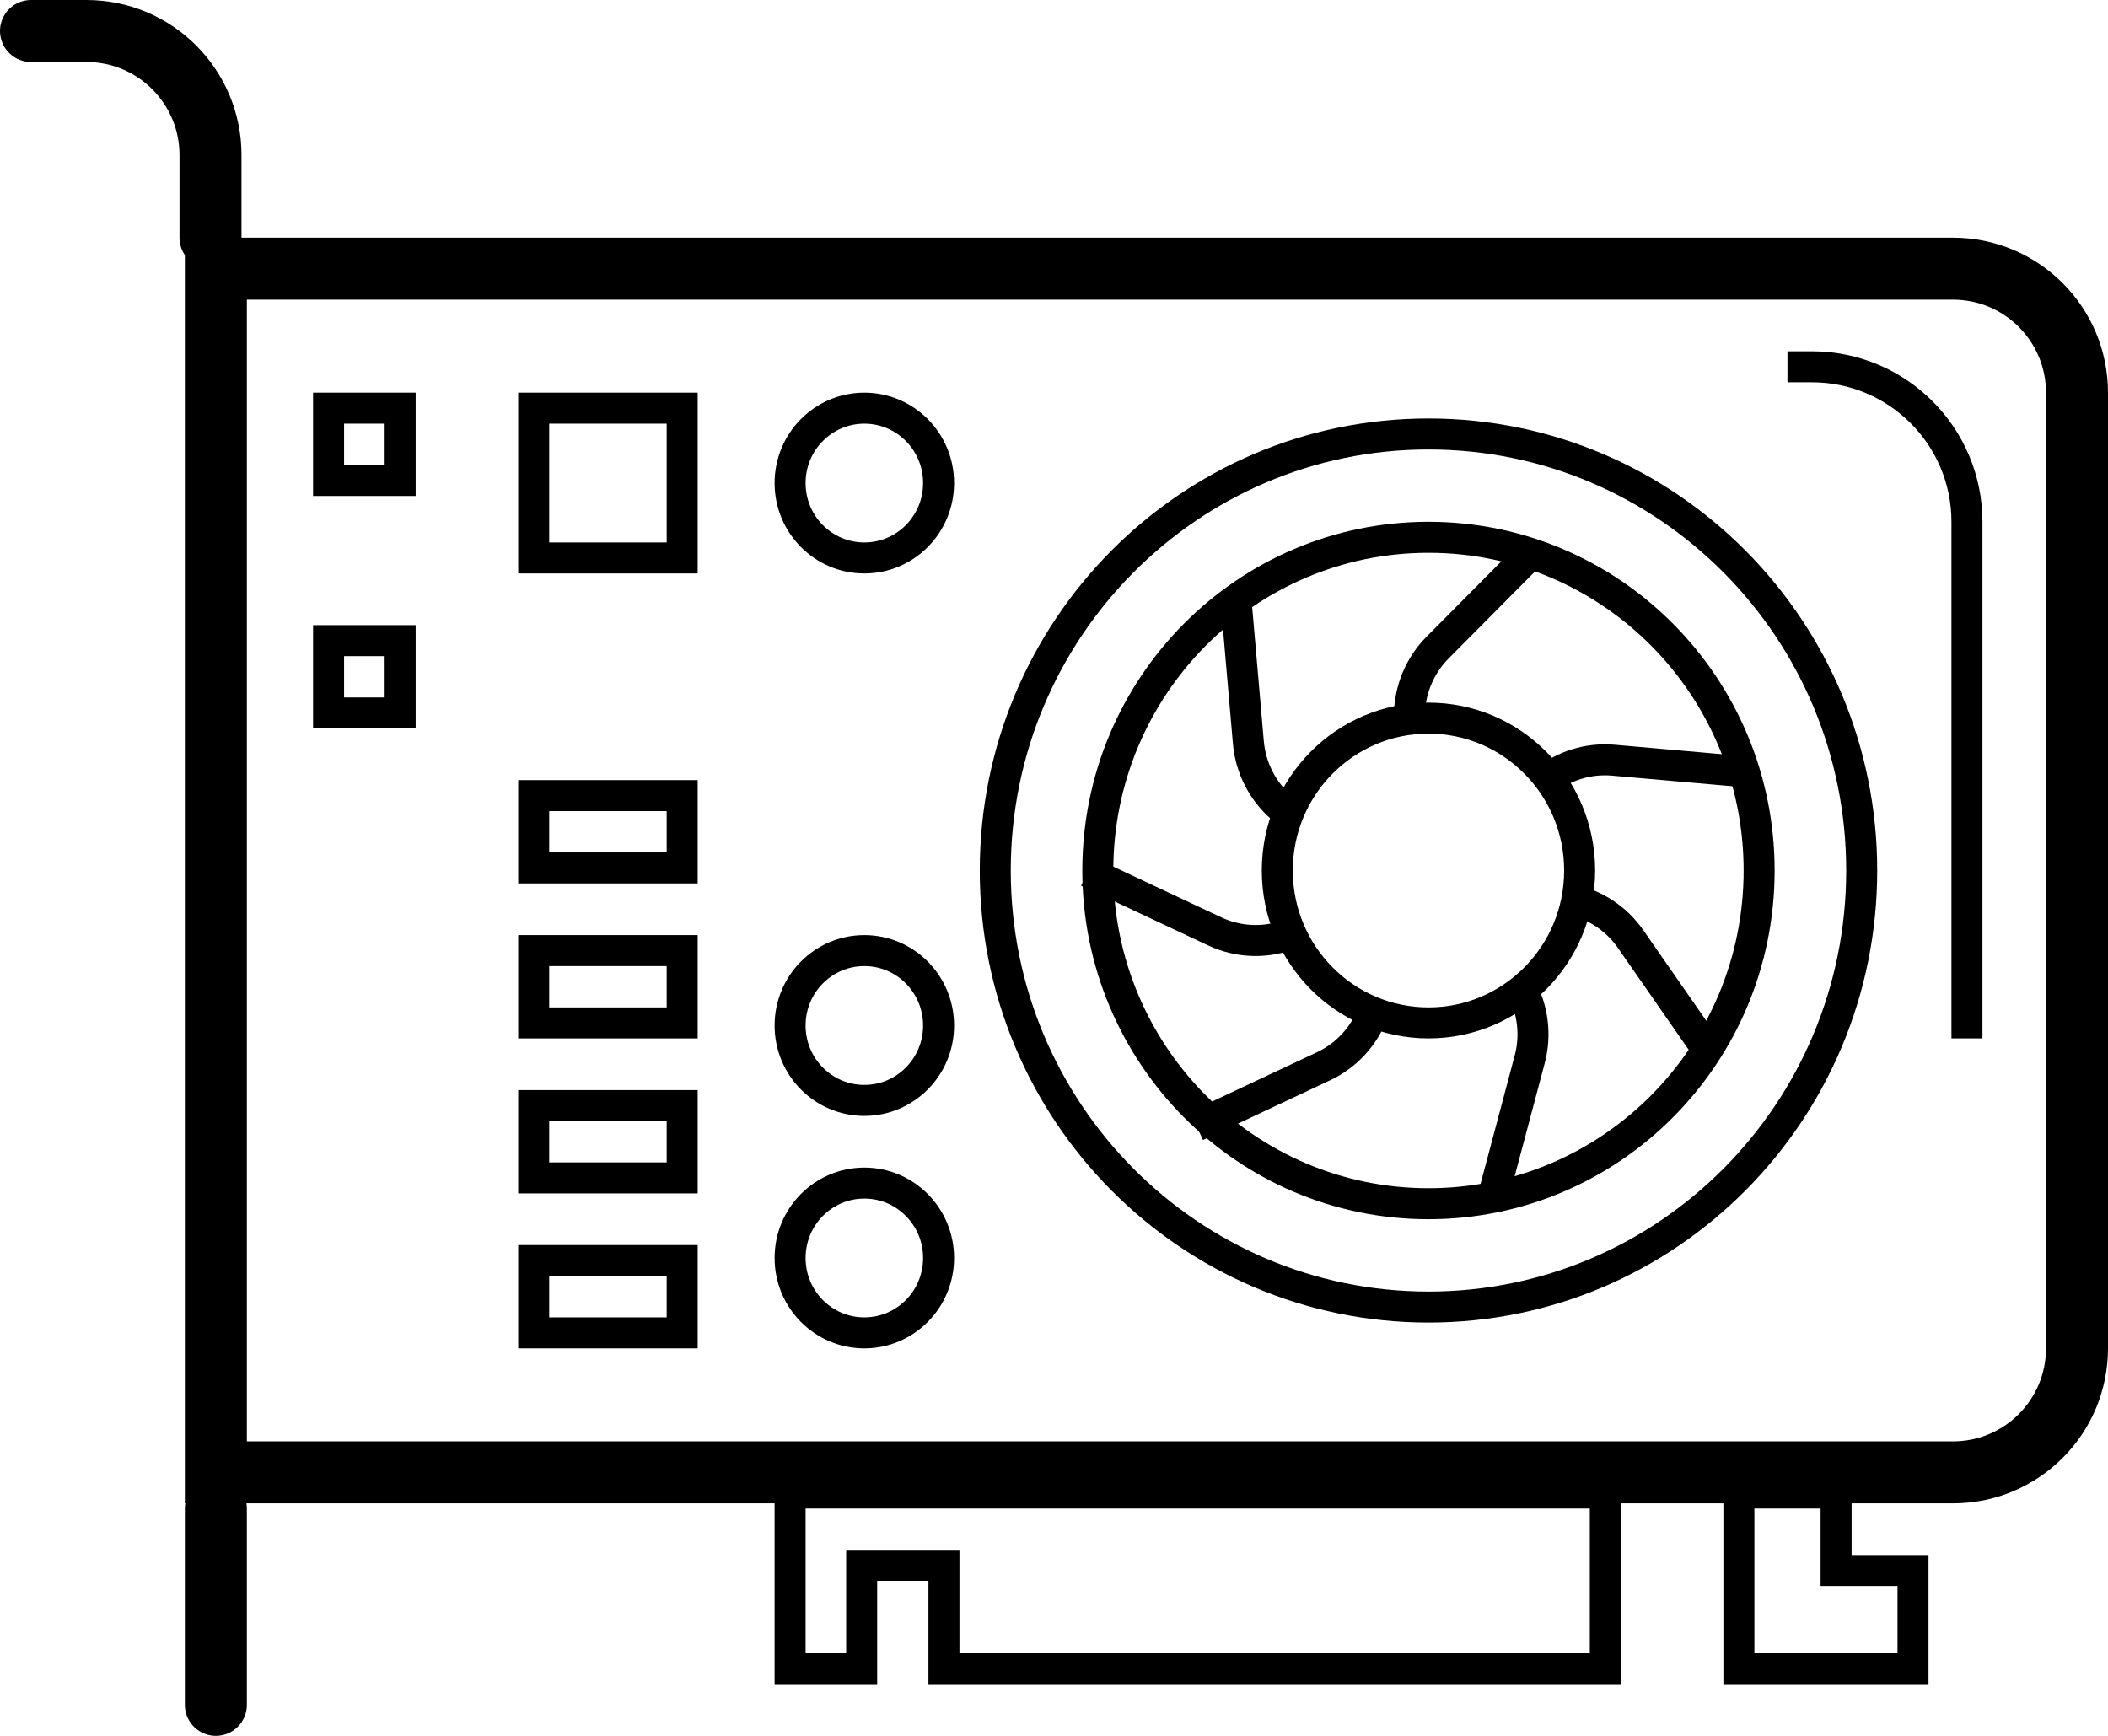 <svg width="68" height="56" viewBox="0 0 68 56" fill="none" xmlns="http://www.w3.org/2000/svg">
<path d="M6.963 8.667L63 8.667C65.209 8.667 67 10.457 67 12.667V43.5C67 45.709 65.209 47.5 63 47.5H6.963V8.667Z" stroke="black" stroke-width="2"/>
<line x1="6.963" y1="48.667" x2="6.963" y2="55" stroke="black" stroke-width="2" stroke-linecap="round"/>
<path d="M6.79 7.667V5C6.79 2.791 4.999 1 2.79 1L1 1" stroke="black" stroke-width="2" stroke-linecap="round"/>
<rect x="10.599" y="13.167" width="2.309" height="2.333" stroke="black"/>
<rect x="10.599" y="20.667" width="2.309" height="2.333" stroke="black"/>
<rect x="17.216" y="13.167" width="4.79" height="4.833" stroke="black"/>
<rect x="17.216" y="25.667" width="4.79" height="2.333" stroke="black"/>
<rect x="17.216" y="30.667" width="4.79" height="2.333" stroke="black"/>
<rect x="17.216" y="35.667" width="4.79" height="2.333" stroke="black"/>
<rect x="17.216" y="40.667" width="4.79" height="2.333" stroke="black"/>
<path d="M30.277 15.583C30.277 16.922 29.202 18 27.882 18C26.563 18 25.487 16.922 25.487 15.583C25.487 14.245 26.563 13.167 27.882 13.167C29.202 13.167 30.277 14.245 30.277 15.583Z" stroke="black"/>
<path d="M30.277 33.084C30.277 34.422 29.202 35.5 27.882 35.5C26.563 35.5 25.487 34.422 25.487 33.084C25.487 31.745 26.563 30.667 27.882 30.667C29.202 30.667 30.277 31.745 30.277 33.084Z" stroke="black"/>
<path d="M30.277 40.583C30.277 41.922 29.202 43 27.882 43C26.563 43 25.487 41.922 25.487 40.583C25.487 39.245 26.563 38.167 27.882 38.167C29.202 38.167 30.277 39.245 30.277 40.583Z" stroke="black"/>
<path d="M28.296 50.5H27.796V51V53.833H25.487V48.167H51.784V53.833H30.45V51V50.5H29.95H28.296Z" stroke="black"/>
<path d="M59.229 50.167V50.667H59.729H61.71V53.833H58.901H56.093V48.167H59.229V50.167Z" stroke="black"/>
<path d="M60.055 28.083C60.055 35.865 53.795 42.167 46.08 42.167C38.365 42.167 32.105 35.865 32.105 28.083C32.105 20.302 38.365 14 46.08 14C53.795 14 60.055 20.302 60.055 28.083Z" stroke="black"/>
<path d="M56.746 28.083C56.746 34.024 51.967 38.833 46.08 38.833C40.192 38.833 35.413 34.024 35.413 28.083C35.413 22.143 40.192 17.333 46.08 17.333C51.967 17.333 56.746 22.143 56.746 28.083Z" stroke="black"/>
<path d="M50.956 28.083C50.956 30.802 48.769 33 46.08 33C43.39 33 41.203 30.802 41.203 28.083C41.203 25.364 43.39 23.167 46.08 23.167C48.769 23.167 50.956 25.364 50.956 28.083Z" stroke="black"/>
<path d="M35.088 28.122L39.188 30.049C39.924 30.394 40.764 30.436 41.53 30.167M38.595 36.325L42.696 34.398C43.431 34.053 44.004 33.431 44.291 32.667M48.174 38.58L49.345 34.178C49.555 33.388 49.45 32.547 49.054 31.833M55.194 34.026L52.599 30.293C52.133 29.623 51.427 29.163 50.629 29.011M56.55 24.921L52.043 24.524C51.234 24.453 50.43 24.703 49.802 25.22M49.574 17.667L46.375 20.89C45.801 21.468 45.474 22.249 45.464 23.067M39.876 19.411L40.27 23.952C40.341 24.766 40.725 25.52 41.34 26.054" stroke="black"/>
<path d="M63.45 33.5V16.833C63.45 14.072 61.212 11.833 58.45 11.833H57.66" stroke="black"/>
</svg>
